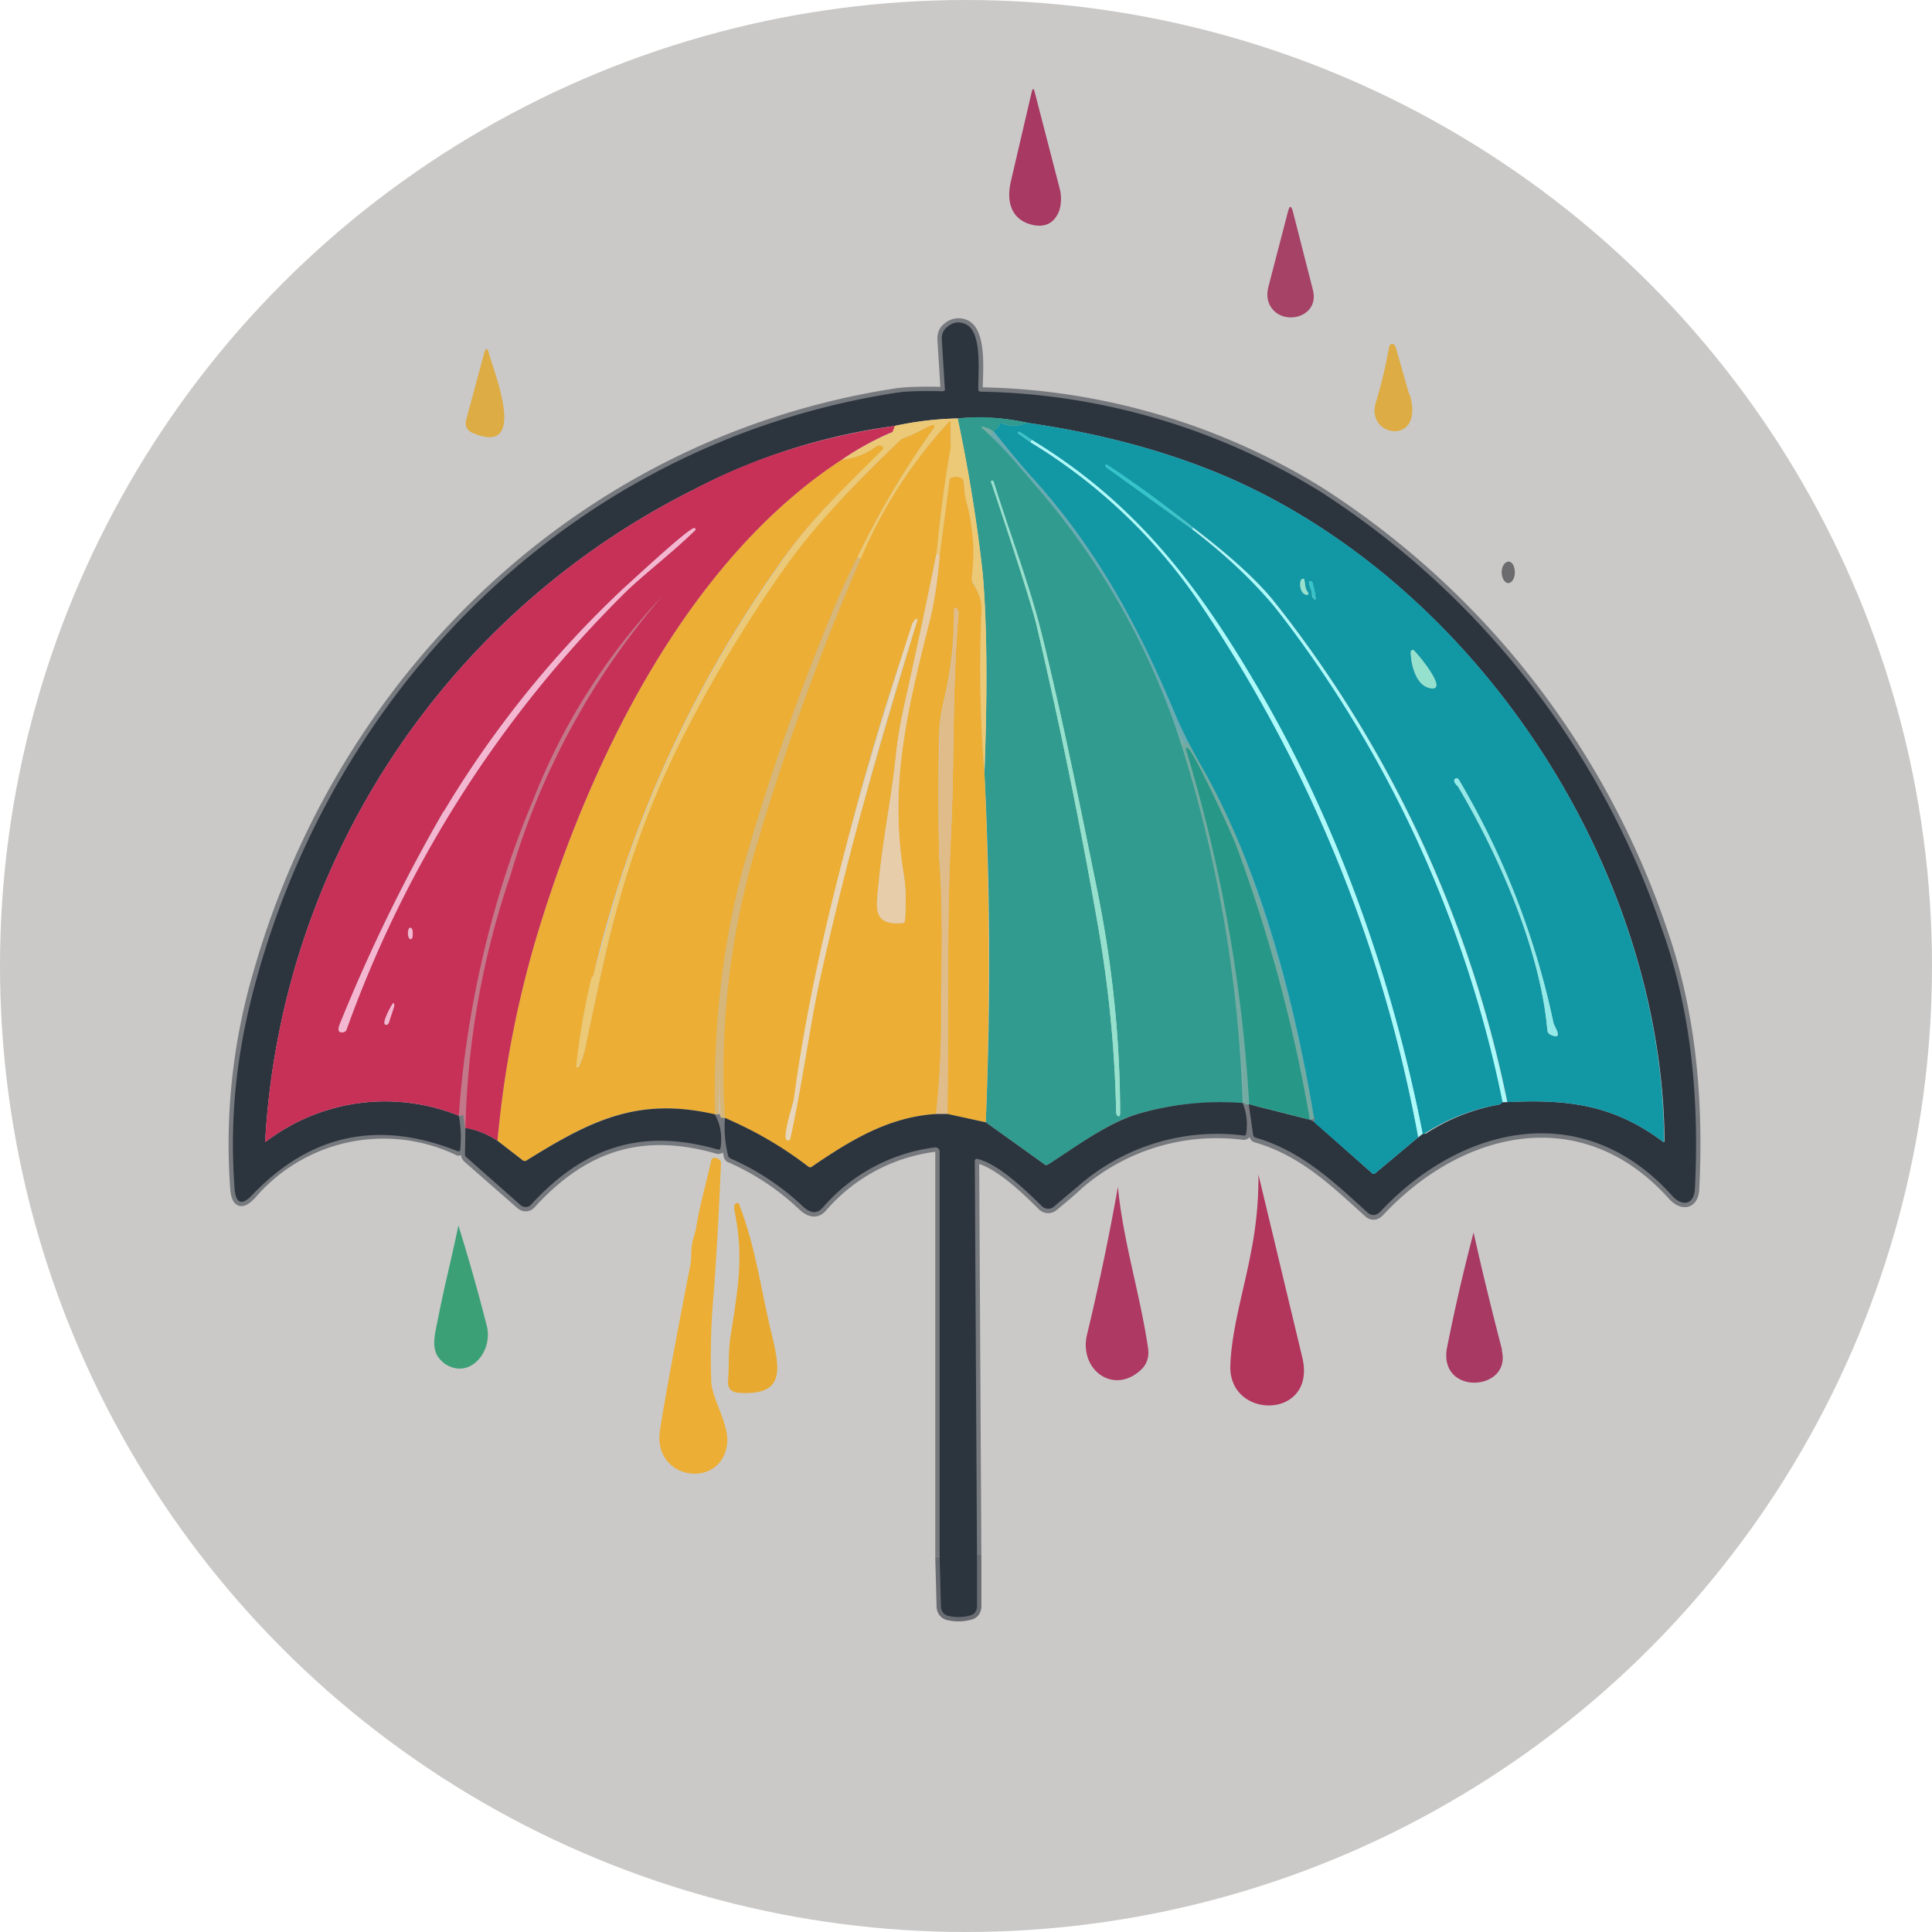 <svg xmlns="http://www.w3.org/2000/svg" xml:space="preserve" fill-rule="evenodd" clip-rule="evenodd" viewBox="0 0 440 440">
  <circle cx="220" cy="220" r="220" fill="#cac9c8"/>
  <path fill="none" stroke="#c3788a" stroke-width="2" d="M104.5 254c1.6-23.7 7.5-49.5 16.8-71.5a143.6 143.6 0 0 1 29.6-46.8c.2 0 .3 0 .2.2a170 170 0 0 0-34.8 63.3 188.5 188.5 0 0 0-10.3 57.7"/>
  <path fill="none" stroke="#76797d" stroke-width="2" d="M106 256.9v6.1c0 .2.1.5.4.8l12.1 10.6c.8.7 1.8.6 2.4 0 11.8-13 24.9-17.7 42.6-12.6.3 0 .6 0 .6-.4.4-2.7 0-5.3-1.3-7.6"/>
  <path fill="none" stroke="#d6b679" stroke-width="2" d="M162.8 253.8c-.4-21.2 2-40.8 7.2-58.8 5.4-18.7 11.9-37 19.2-55 1.9-4.5 3.9-9 6-13.3"/>
  <path fill="none" stroke="#d6b679" stroke-width="2" d="M196 127.3a564.7 564.7 0 0 0-23.4 64.2 179 179 0 0 0-7.5 63"/>
  <path fill="none" stroke="#76797d" stroke-width="2" d="M165.1 254.6c-.2 2.8 0 5.7.7 8.5 0 .3.2.6.5.7a57.3 57.3 0 0 1 16.5 11c1.8 1.6 3.3 1.7 4.6.2a40.4 40.4 0 0 1 25.6-13.7 1 1 0 0 1 1 1v92.3m8.5-.5-.5-89.8a.4.4 0 0 1 .5-.4c5 1.2 11.2 7.2 14.8 10.8a2 2 0 0 0 2.6.2c1.8-1.5 3.8-3.1 5.8-5a48 48 0 0 1 37.5-11.3c.3 0 .6-.1.6-.4a13 13 0 0 0-.8-7"/>
  <path fill="none" stroke="#78ada5" stroke-width="2" d="M283 251.2a304.4 304.4 0 0 0-14.8-84 168.9 168.9 0 0 0-30.9-54.9c-4.3-5-8.3-10.1-13.3-14.5-1.6-1.4 1.6-.2 2.3.5"/>
  <path fill="none" stroke="#69abb1" stroke-width="2" d="M226.3 98.3c2.7 3.3 5.3 6.5 8.3 9.9a179 179 0 0 1 33 54.3c1.6 3.8 3.5 7.6 5.8 11.6 13.5 23.4 21.4 53.6 25.8 80.1.1.5.4.7 0 1.3"/>
  <path fill="none" stroke="#76797d" stroke-width="2" d="m299.2 255.5-1-.5"/>
  <path fill="none" stroke="#73aba2" stroke-width="2" d="M298.3 255a350 350 0 0 0-17-62.8c-.8-2.3-9.6-21.6-11-22-.2 0-.2.1-.2.5a347 347 0 0 1 14.4 80.8"/>
  <path fill="none" stroke="#76797d" stroke-width="2" d="m284.5 251.5 1 7c0 .3.2.6.5.7 10.6 3 18 10.2 25.4 16.9 1 1 2 .9 3-.2 18.6-19.8 46.4-25.9 66.4-3.6 2.2 2.5 5 2.2 5.2-1.5 1-20-.7-40-7.3-58.9a191.6 191.6 0 0 0-78.1-100 152 152 0 0 0-77.3-22.7.5.5 0 0 1-.5-.5c0-3.5 1.1-13.6-3.2-15a3.9 3.9 0 0 0-3.8.7c-1 .7-1.4 1.8-1.3 3.1l.7 11.3c0 .2-.3.3-.6.3-5-.1-8.6 0-10.9.4-70.8 11-125.6 64-145 132a138.4 138.4 0 0 0-5.3 48.8c.2 3.8 1.6 4.4 4 1.8a39.4 39.4 0 0 1 47-9.9.4.4 0 0 0 .4-.3c.3-2.6.2-5.2-.3-7.8"/>
  <path fill="none" stroke="#696c72" stroke-width="2" d="M222.5 354.1v11.7c0 1-.5 1.7-1.2 2a10 10 0 0 1-5.3.2c-1-.2-1.6-1-1.7-2l-.3-11.4"/>
  <path fill="#a73963" fill-rule="nonzero" d="M235 20.8c.2-.7.4-.7.6 0l5.7 22c.5 1.8.4 3.5 0 5-1 2.8-3 4-5.8 3.5-5.1-1-6.4-5.2-5.3-9.9l4.8-20.6Z"/>
  <path fill="#a54266" fill-rule="nonzero" d="M293.4 48c.3-1.2.6-1.2 1 0l4.6 18c1.6 6.3-6.7 8.3-9.5 4-.9-1.3-1.1-2.9-.6-4.8l4.5-17.3Z"/>
  <path fill="#2c343e" fill-rule="nonzero" d="m284.5 251.5 13.8 3.5 1 .5 13.2 11.7c.2.2.5.2.7 0l9.8-8.2 1-.8h.7a45 45 0 0 1 16.5-6.6c.4 0 .8-.4 1-.6h1c13.8-.7 24.3.6 35.5 9 .2.2.4.1.4-.2-.6-62.1-42.2-125.4-98.1-150.5-13.5-6-29.1-10.4-47-13a51.5 51.5 0 0 0-15.9-1c-5 .1-9.7.7-14.3 1.7a138.6 138.6 0 0 0-45.8 14.5 177 177 0 0 0-97.6 148.3c0 .3 0 .3.3.1a44.8 44.8 0 0 1 43.8-5.8 27.5 27.5 0 0 1 .3 7.8.4.4 0 0 1-.5.3c-18-7.2-33.6-4-46.9 10-2.4 2.5-3.8 1.9-4-1.9-1.2-16.8.7-32.3 5.4-48.7 19.3-68.1 74-121 145-132.1 2.2-.4 5.8-.5 10.8-.4.3 0 .6-.1.6-.3l-.7-11.3c-.1-1.3.3-2.4 1.3-3.1 1.2-1 2.5-1.2 3.8-.7 4.3 1.4 3.1 11.5 3.2 15 0 .3.2.5.5.5a152 152 0 0 1 77.3 22.7 191.4 191.4 0 0 1 78 100c6.7 18.8 8.4 38.9 7.4 58.9-.2 3.7-3 4-5.2 1.5-20-22.3-47.8-16.2-66.4 3.6-1 1-2 1.1-3 .2-7.4-6.7-14.8-13.9-25.4-17a.8.8 0 0 1-.6-.6l-1-7Z"/>
  <path fill="#ddac44" fill-rule="nonzero" d="M321 89.7c3.7 12-10 10-7.7 2.1a108 108 0 0 0 3-12.5c.2-1.3 1.2-1.3 1.6-.1l3 10.5Zm-213.1 9c-1.6-.6-2.1-1.7-1.7-3.2l4.1-15.2c.4-1.1.7-1.1 1 0 1 4 9.2 23.6-3.4 18.4Z"/>
  <path fill="#309b8e" fill-rule="nonzero" d="M234 96.3c-1.9.8-3.8.9-5.8.1-.2 0-.5 0-.6.3a3 3 0 0 1-1.3 1.6c-.7-.7-4-1.9-2.3-.5 5 4.4 9 9.6 13.3 14.5a168.9 168.9 0 0 1 31 55 304.4 304.4 0 0 1 14.7 84 66 66 0 0 0-23.9 2.4c-7 2-14.1 7.6-20.4 11.5-.3.2-.6.2-.8 0l-13.4-9.6a854 854 0 0 0-.3-79.6c.7-18.7.6-34-.4-45.5a363 363 0 0 0-5.7-35.2c5.2-.6 10.5-.2 16 1Zm-8 14.3c5.7 17 9 27.5 10 31.5 5.3 22.6 10 45.5 14 68.4 2.5 14.2 3.9 28.4 4.2 42.8 0 .3.1.6.3.8.4.3.6 0 .6-.6 0-16.8-1.8-34-5.4-51.7-3.9-19.1-7.7-38.2-12.4-57.2-2.8-11.4-7.4-23.2-11-34.9-.1-.2-.3-.3-.4-.2h-.1c-.3.2.2.9.2 1.1Z"/>
  <path fill="#ecc977" fill-rule="nonzero" d="M218.1 95.3a363 363 0 0 1 5.7 35.2c1 11.6 1.1 26.8.4 45.5-1-12.2-1.2-24.4-.7-36.7.2-2.7-.8-4.6-2-6.9a1 1 0 0 1-.2-.9c.7-5.8.3-11.6-1.2-17.2-.4-1.5-.5-3-.6-4.5 0-.3-.2-.7-.5-.8-.9-.5-1.7-.5-2.5 0-.2 0-.3.3-.3.8l-2.2 16.7-.7-.5c.8-8 1.8-16 3.1-24 .2-1.2.2-3 .1-5.7 0-.4-.2-.4-.4-.2a105.7 105.7 0 0 0-20 31.2l-.8-.5a202.7 202.7 0 0 1 17.5-29.5c0-.2 0-.4-.2-.5-.7-.2-5 2.5-6.4 2.8-.3 0-.6.2-.9.4a216.6 216.6 0 0 0-25.5 27.8 326.4 326.4 0 0 0-22.4 36.4 204 204 0 0 0-16.4 41c-3 10-5.2 21.7-7.5 32.6a19 19 0 0 1-1.8 5.2c0 .1-.3.2-.5 0-.4-.6 3-19.8 3.5-20.3.3-.3.5-.6.5-.8l5.3-18.6a266.5 266.5 0 0 1 36.6-74c6.4-9.6 12.6-15.7 23.9-27 .2-.1.2-.5 0-.6-.4-.4-1-.4-1.5 0a15.7 15.7 0 0 1-7.8 3 62 62 0 0 1 11-6c.4-.2.6-.4.7-.7l.3-1c4.7-1 9.5-1.6 14.4-1.7Z"/>
  <path fill="#ecae35" fill-rule="nonzero" d="M213.3 126c-1.9 9.6-4.4 21.4-7.5 35.3-.7 3.2-1.3 6.6-1.7 10.2-1 10-3.1 19.8-4 29.8-.4 4.8-1.8 9.6 5.5 8.9.3 0 .5-.3.5-.6.2-3.5.3-6.9-.3-10.6-3.3-20 .6-36.7 5.7-56.8 1.2-4.5 2-9.7 2.5-15.7l2.2-16.7c0-.5.1-.8.3-.9.8-.4 1.6-.4 2.5 0 .3.2.4.6.5 1 .1 1.4.2 2.9.6 4.4 1.5 5.6 2 11.4 1.2 17.2l.1 1c1.3 2.2 2.3 4 2.1 6.8-.5 12.3-.3 24.5.7 36.7a966.3 966.3 0 0 1 .3 79.6l-8.8-1.9c.4-21.3-.2-42.6.9-64 .8-16.7.2-31.8 1.7-50 0-.5-.2-1-.6-1.2-.2-.1-.4 0-.4.2v.1c0 7.1-.7 14.1-2.4 21-.6 2.7-1 5.2-1 7.5a586 586 0 0 0 0 28c.9 11.2.5 23.4.5 33.6 0 8.3-.3 16.5-1.2 24.8-10.9.7-19.5 6-28.3 12-.2.2-.5.2-.8 0a91 91 0 0 0-19-11.1 179 179 0 0 1 7.5-63 564.7 564.7 0 0 1 23.4-64.3 108 108 0 0 1 20.1-31.2c.2-.2.4-.2.4.2v5.6c-1.4 8-2.4 16-3.2 24.1Zm-5.4 16a631.3 631.3 0 0 0-27 108.2c-.3 1.2-3 9.5-1.5 9.5.3 0 .6-.2.6-.5 2.6-11.8 4.4-25.3 6.6-35.6 6-27.8 13.2-52.2 22.3-82.3 0-.4 0-.5-.3-.3-.4.3-.6.6-.7 1Z"/>
  <path fill="#1297a5" fill-rule="nonzero" d="M234 96.3c17.9 2.6 33.5 7 47 13 55.9 25 97.5 88.4 98 150.5 0 .3 0 .4-.3.2-11.2-8.4-21.7-9.7-35.4-9a270.3 270.3 0 0 0-53.1-114c-3.8-4.7-9.9-10.3-18.4-16.8-6.3-5-13-9.9-19.7-14.3h-.3v.1c0 .1 0 .3.2.4l19.5 14.1c8.3 6.5 14.6 12.4 18.8 17.7 25.6 31.6 43.9 73 52 112.8-.3.2-.7.6-1.1.6a45 45 0 0 0-17 6.7h-.2c-7-35.8-19.6-71.4-38.2-102.8-13.6-23-27.6-41.2-50.8-55.3-.2 0-3.3-2.5-3.2-1.7 0 .1 0 .2.2.3l2.8 2a125 125 0 0 1 37.5 35.1A319.6 319.6 0 0 1 323 259l-9.8 8.2c-.2.2-.5.2-.7 0l-13.3-11.7c.4-.6.1-.8 0-1.3-4.4-26.5-12.3-56.7-25.8-80.1-2.3-4-4.2-7.8-5.8-11.6-8.5-20.2-18-37.9-33-54.3-3-3.4-5.6-6.6-8.3-10a3 3 0 0 0 1.3-1.5c.1-.3.4-.4.6-.3 2 .8 4 .7 5.9-.2Zm63.8 38.5c-.8-.9-.5-2.9-1-3-.2 0-.5.2-.6.5-.6 3.5 2.5 3.7 1.6 2.5Zm.4-2.4c-.4.2.6 2 .6 2.8 0 .4 0 .7.2.9 1.4 2 0-2.8-.1-3.4-.2-.3-.4-.4-.7-.3Zm27.1 24.2c5.4 1.6-3.1-8.6-3.5-8.6-.3 0-.5.2-.5.5 0 2.6 1.1 7.3 4 8.1Zm28 79.1c3 1.3.6-2.1.5-2.7a183 183 0 0 0-21.6-55.5c-.2-.2-.5-.3-.7-.2-.9.6.4 1.6.6 1.9 9.3 15.7 18.7 37.1 20.3 55.4 0 .5.4 1 .9 1.1Z"/>
  <path fill="#ecae35" fill-rule="nonzero" d="M195.3 126.8a180 180 0 0 0-6 13.2c-7.4 18-13.9 36.3-19.3 55-5.2 18-7.6 37.6-7.2 58.8-17.6-4.1-28.4 1.4-42.9 10.5-.2.2-.6.1-.8 0l-5.8-4.5a236 236 0 0 1 10.4-51.3c12-37.8 33.7-81.4 68-103.8 2.9-.3 5.5-1.3 7.8-3 .6-.4 1-.4 1.5 0 .2.1.2.5 0 .7-11.3 11.2-17.5 17.3-24 26.8a266.5 266.5 0 0 0-41.8 92.7c0 .2-.2.5-.5.8a163.6 163.6 0 0 0-3.5 20.3c.2.2.4.1.5 0h.1a19 19 0 0 0 1.7-5.3c2.3-10.8 4.6-22.5 7.5-32.5a204 204 0 0 1 16.4-41 307 307 0 0 1 22.4-36.4c6-8.2 14.6-17.5 25.5-27.8l.9-.4c1.5-.3 5.7-3 6.4-2.8.2 0 .3.3.2.5a202.7 202.7 0 0 0-17.5 29.5Z"/>
  <path fill="#c73158" fill-rule="nonzero" d="m203.8 97-.4 1c0 .3-.3.5-.7.6a66.3 66.3 0 0 0-11 6.1c-34.3 22.4-56 66-68 103.8a238.3 238.3 0 0 0-10.4 51.3c-2.5-1.6-5-2.5-7.3-2.9a191 191 0 0 1 10.3-57.7 169.7 169.7 0 0 1 34.6-63.5 143.6 143.6 0 0 0-29.6 46.8c-9.3 22-15.2 47.8-16.8 71.6a44.8 44.8 0 0 0-43.8 5.8c-.2.2-.4.2-.3-.2A177 177 0 0 1 158 111.5c13.3-7.1 28.5-12 45.8-14.5ZM101 184.8A384 384 0 0 0 77.5 233c-.7 1.6-.4 2.3.7 2 .3 0 .6-.2.7-.5a266 266 0 0 1 63.9-100c4.2-4 10.4-8.8 15.4-13.6.3-.3.3-.5-.1-.6-1.1-.2-14.6 12.4-16.4 14a236.3 236.3 0 0 0-40.6 50.5Zm-7.5 29c.3 0 .5-.5.5-1.2 0-.8-.3-1.3-.6-1.3s-.5.6-.5 1.3c0 .7.3 1.3.6 1.3ZM89.2 229c-.2.3-2.6 4.6-1.2 4.4.3 0 .5-.3.6-.6.1-.7 1.2-3.4 1.2-3.9-.1-.5-.3-.5-.6.1Z"/>
  <path fill="#36c4cb" fill-rule="nonzero" d="m235 100.2-.3.5-2.7-1.9a.5.5 0 0 1-.2-.3c-.1-.8 3 1.6 3.2 1.7Z"/>
  <path fill="#adfafb" fill-rule="nonzero" d="M235 100.2c23.2 14.1 37.2 32.2 50.8 55.3 18.6 31.4 31.2 67 38.2 102.7l-1 .8a319.6 319.6 0 0 0-50.7-123 125 125 0 0 0-37.6-35.3l.3-.5Z"/>
  <path fill="#36c4cb" fill-rule="nonzero" d="m271.8 120.3-.3.2-19.5-14-.3-.5.1-.2h.3a232 232 0 0 1 19.7 14.5Z"/>
  <path fill="#95e1cd" fill-rule="nonzero" d="M226 110.6c0-.2-.5-.9-.2-1.1.2-.1.4 0 .5.1v.1c3.6 11.7 8.2 23.5 11 35 4.7 18.9 8.5 38 12.4 57.2a255 255 0 0 1 5.4 51.6c0 .7-.2.9-.6.6a1 1 0 0 1-.3-.8c-.3-14.4-1.7-28.6-4.2-42.8-4-23-8.7-45.8-14-68.4-1-4-4.3-14.5-10-31.5Z"/>
  <path fill="#f4b7d1" fill-rule="nonzero" d="M77.5 233a384 384 0 0 1 23.6-48.2 236.3 236.3 0 0 1 40.6-50.5c1.8-1.6 15.3-14.2 16.4-14 .4 0 .4.3 0 .6-4.8 4.8-11 9.5-15.3 13.6a266.4 266.4 0 0 0-63.9 100 1 1 0 0 1-.7.6c-1.1.2-1.4-.5-.7-2.1Z"/>
  <path fill="#adfafb" fill-rule="nonzero" d="M271.8 120.3c8.5 6.4 14.6 12 18.4 16.8a270.3 270.3 0 0 1 53 113.9h-1a270.4 270.4 0 0 0-51.9-112.8 116.5 116.5 0 0 0-18.8-17.7l.3-.3Z"/>
  <path fill="#e7cdaa" fill-rule="nonzero" d="m213.3 126 .7.5c-.5 6-1.3 11.2-2.5 15.8-5 20-9 36.8-5.7 56.7.6 3.7.5 7 .3 10.6 0 .3-.2.6-.5.6-7.3.7-5.9-4.1-5.5-8.9.9-10 3-19.7 4-29.8.4-3.6 1-7 1.7-10.2 3.1-14 5.6-25.7 7.5-35.3Z"/>
  <path fill="#6c6b6d" d="M345 130.4c0 1.3-.7 2.4-1.5 2.4s-1.5-1.1-1.5-2.5c0-1.3.7-2.4 1.6-2.4.8 0 1.4 1.1 1.4 2.5Z"/>
  <path fill="#95e1cd" fill-rule="nonzero" d="M296.9 131.8c.4.1.1 2.1.9 3 1 1.2-2.2 1-1.6-2.5.1-.3.4-.5.6-.5Z"/>
  <path fill="#36c4cb" fill-rule="nonzero" d="M298.8 135.2c0-.7-1-2.6-.6-2.8.3-.1.5 0 .7.3.2.6 1.5 5.4.1 3.4l-.2-.9Z"/>
  <path fill="#e0bc8b" fill-rule="nonzero" d="M215.8 253.7h-2.6c.9-8.3 1.3-16.5 1.3-24.8 0-10.2.3-22.4-.5-33.6-.3-3.3-.3-12.7 0-28 0-2.3.3-4.8 1-7.5a83.6 83.6 0 0 0 2.3-21c0-.3.2-.4.4-.4.4.3.7.8.6 1.3-1.5 18.3-.9 33.3-1.7 50-1 21.4-.5 42.7-.8 64Z"/>
  <path fill="#e7d6bc" fill-rule="nonzero" d="M207.9 142c.1-.4.3-.7.7-1 .3-.2.4 0 .3.3a964.1 964.1 0 0 0-22.3 82.3c-2.2 10.3-4 23.8-6.6 35.6 0 .3-.3.5-.6.5-1.6 0 1.3-8.3 1.4-9.5 5-36.8 15.8-73 27-108.3Z"/>
  <path fill="#95e1cd" fill-rule="nonzero" d="M325.3 156.6c-2.9-.8-4-5.5-4-8 0-.4.2-.6.5-.6.4 0 9 10.2 3.5 8.6Z"/>
  <path fill="#279787" fill-rule="nonzero" d="m298.3 255-13.8-3.5a347 347 0 0 0-14.4-80.8c0-.4 0-.5.3-.4 1.3.3 10.1 19.6 11 21.9a350 350 0 0 1 16.9 62.8Z"/>
  <path fill="#93eae8" fill-rule="nonzero" d="M353.3 235.7c-.5-.2-.8-.6-.9-1.1-1.6-18.3-11-39.7-20.3-55.4-.2-.3-1.5-1.3-.6-1.9.2-.1.5 0 .7.2a183 183 0 0 1 21.6 55.5c.1.6 2.4 4-.6 2.7Z"/>
  <path fill="#f4b7d1" d="M94 212.6c0 .7-.1 1.2-.4 1.3-.3 0-.6-.6-.6-1.3 0-.7.2-1.3.5-1.3s.5.5.5 1.3Z"/>
  <path fill="#f4b7d1" fill-rule="nonzero" d="M89.2 229c.3-.7.5-.7.6-.2 0 .5-1 3.2-1.2 4-.1.2-.3.5-.6.5-1.4.2 1-4 1.2-4.4Z"/>
  <path fill="#2c343e" fill-rule="nonzero" d="M283 251.2a13 13 0 0 1 .8 7c0 .3-.3.5-.6.4a48 48 0 0 0-37.5 11.4l-5.8 4.9a2 2 0 0 1-2.6-.2c-3.7-3.6-9.8-9.6-14.8-10.8-.2 0-.4.1-.5.4l.5 89.8v11.7c0 1-.5 1.7-1.2 2a10 10 0 0 1-5.3.2c-1-.2-1.6-1-1.7-2l-.3-11.4v-92.4a1 1 0 0 0-1-.9 40.4 40.4 0 0 0-25.6 13.7c-1.3 1.5-2.8 1.4-4.6-.3a57.3 57.3 0 0 0-16.5-10.9 1 1 0 0 1-.5-.7c-.7-2.8-.9-5.7-.7-8.5 7 3 13.3 6.7 19 11.1.3.2.6.2.8 0 8.8-6 17.4-11.3 28.3-12h2.6l8.7 1.9 13.4 9.6c.2.2.5.2.8 0 6.3-4 13.4-9.4 20.4-11.5a66.8 66.8 0 0 1 23.9-2.5Zm-120.2 2.6c1.3 2.3 1.7 4.9 1.3 7.6 0 .3-.3.5-.6.4-17.7-5.1-30.8-.3-42.6 12.6-.6.6-1.6.7-2.4 0l-12-10.6c-.4-.3-.6-.6-.6-.8l.1-6.1c2.4.4 4.8 1.3 7.3 2.9l5.8 4.5c.2.1.6.2.8 0 14.5-9 25.3-14.6 43-10.5Z"/>
  <path fill="#ecae35" fill-rule="nonzero" d="M163.7 264c.3.2.5.5.5.9-.4 9.6-.9 19.3-1.6 29a159 159 0 0 0-.6 21c.3 3.9 4.1 9.6 3.6 13.9-1.2 10.5-17 8.4-15.3-3 .8-5.4 3.1-18.1 7-38.1.2-1.4 0-3.9.6-5.6l.6-2.2c.8-5.3 2.3-10.2 3.4-15.3.2-1 .8-1.2 1.8-.6Z"/>
  <path fill="#b2355b" fill-rule="nonzero" d="M296.6 309.2c3.3 14-16.6 14.3-16.4 2 .2-8.2 3.2-17.8 4.7-26a86.1 86.1 0 0 0 1.7-17.7l10 41.7Z"/>
  <path fill="#ae3962" fill-rule="nonzero" d="M259.6 312.2c-6.3 5.5-14-.5-12-8.4a573.1 573.1 0 0 0 7-33.5c1.2 12.6 5.1 24.5 6.9 37 .2 2-.4 3.6-1.9 4.9Z"/>
  <path fill="#e8a930" fill-rule="nonzero" d="M166.5 303.5c2-12.3 2.7-18.4.7-28.2 0-.6 0-1 .5-1.3.3-.1.5 0 .6.2 4 10.3 5.1 20.4 7.7 30.7 1.8 7.7 2.3 13-7.9 12.3-1.6-.2-2.4-1-2.3-2.7.3-3.6 0-7.3.7-11Z"/>
  <path fill="#3ca076" fill-rule="nonzero" d="M101 310.3c-2.9-2.2-2.2-5.5-1.4-9.2 1.4-7.4 3.3-14.7 4.8-22a449.2 449.2 0 0 1 6.5 23c1.4 6-4.3 12.5-10 8.2Z"/>
  <path fill="#a73963" fill-rule="nonzero" d="M342 307.5c2.4 9.3-14.2 10.5-12.5-.3a431.7 431.7 0 0 1 6.1-26.5c2 9 4.2 17.9 6.5 26.8Z"/>
</svg>
